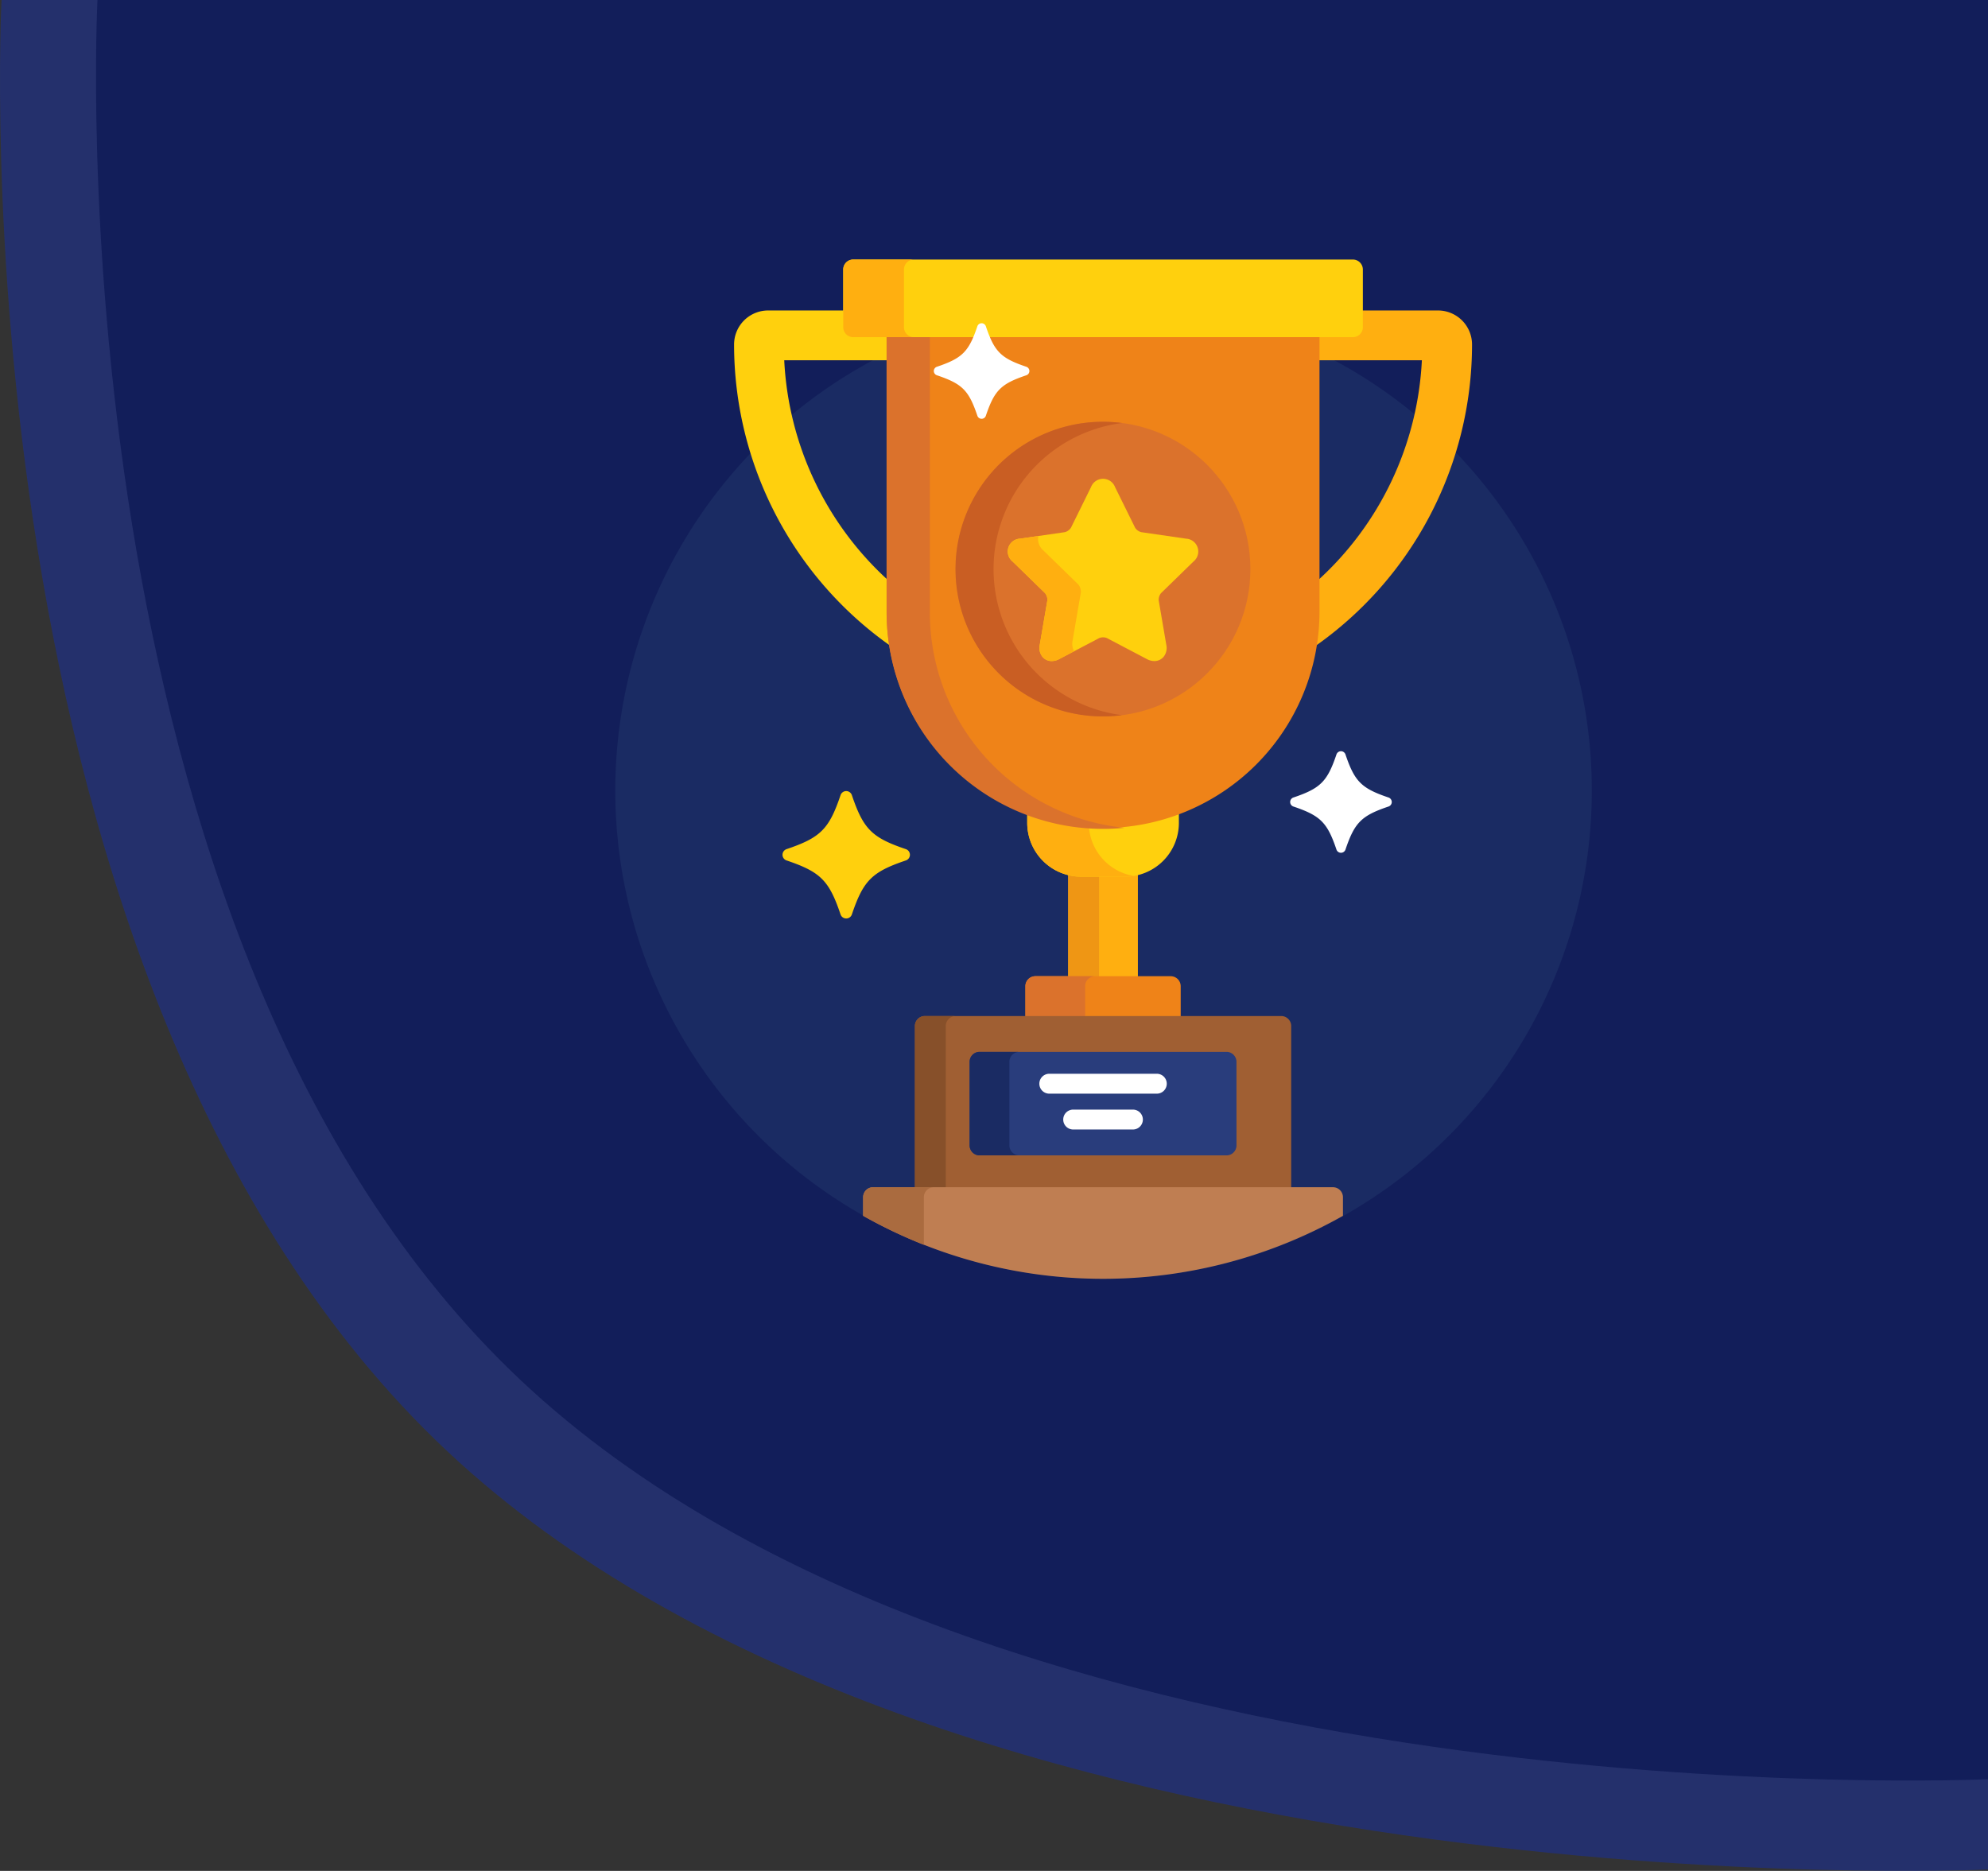<svg xmlns="http://www.w3.org/2000/svg" width="572.049" height="538.386" viewBox="0 0 572.049 538.386">
  <rect x="0" y="0" width="572.049" height="538.386" fill="#333333" stroke="none"/>
  <defs>
    <style>
      .cls-1 {
        mix-blend-mode: hard-light;
        isolation: isolate;
      }

      .cls-2 {
        fill: rgba(29,47,141,0.64);
      }

      .cls-3 {
        fill: #1a2b63;
      }

      .cls-4 {
        fill: #ffaf10;
      }

      .cls-5 {
        fill: #ef9614;
      }

      .cls-6 {
        fill: #ffd00d;
      }

      .cls-7 {
        fill: #ef8318;
      }

      .cls-8 {
        fill: #db722c;
      }

      .cls-9 {
        fill: #a05f33;
      }

      .cls-10 {
        fill: #87502a;
      }

      .cls-11 {
        fill: #293d7c;
      }

      .cls-12 {
        fill: #bf7e52;
      }

      .cls-13 {
        fill: #aa6b3f;
      }

      .cls-14 {
        fill: #c95e23;
      }

      .cls-15 {
        fill: #fff;
      }
    </style>
  </defs>
  <g id="top-selling" transform="translate(-130.951 -125)">
    <path id="Path_9" data-name="Path 9" class="cls-1" d="M0,0H544V512S257.8,525.2,121.8,397.2,0,0,0,0Z" transform="translate(159 125)"/>
    <path id="Path_10" data-name="Path 10" class="cls-2" d="M.022,0h571.6V537.98S270.9,551.85,128,417.355.022,0,.022,0Z" transform="translate(131.374 125)"/>
    <g id="trophy" transform="translate(297 199.685)">
      <circle id="Ellipse_1" data-name="Ellipse 1" class="cls-3" cx="140.5" cy="140.5" r="140.5" transform="translate(11 12.315)"/>
      <path id="Path_37" data-name="Path 37" class="cls-4" d="M258.551,338.894V308.179a15.49,15.49,0,0,1-3.691.446H242.191a15.489,15.489,0,0,1-3.691-.446v30.715Z" transform="translate(-97.17 -131.629)"/>
      <path id="Path_38" data-name="Path 38" class="cls-5" d="M247.38,338.894V308.625h-5.189a15.489,15.489,0,0,1-3.691-.446v30.715Z" transform="translate(-97.17 -131.629)"/>
      <path id="Path_39" data-name="Path 39" class="cls-6" d="M239.733,282.03a61.4,61.4,0,0,1-21.819-3.988v2.824A15.484,15.484,0,0,0,233.4,296.35h12.669a15.484,15.484,0,0,0,15.484-15.484v-2.824A61.406,61.406,0,0,1,239.733,282.03Z" transform="translate(-88.377 -118.757)"/>
      <path id="Path_40" data-name="Path 40" class="cls-4" d="M235.662,281.892a61.272,61.272,0,0,1-17.747-3.85v2.824A15.484,15.484,0,0,0,233.4,296.35h12.669a15.554,15.554,0,0,0,2.521-.207A15.486,15.486,0,0,1,235.662,281.892Z" transform="translate(-88.377 -118.757)"/>
      <path id="Path_41" data-name="Path 41" class="cls-7" d="M261.685,372.6v-9.739A2.873,2.873,0,0,0,258.82,360H219.864A2.873,2.873,0,0,0,217,362.864V372.6Z" transform="translate(-87.987 -153.763)"/>
      <path id="Path_42" data-name="Path 42" class="cls-8" d="M234.186,372.6v-9.739A2.873,2.873,0,0,1,237.051,360H219.864A2.873,2.873,0,0,0,217,362.864V372.6Z" transform="translate(-87.987 -153.763)"/>
      <path id="Path_43" data-name="Path 43" class="cls-9" d="M269.774,429.841V382.864A2.873,2.873,0,0,0,266.91,380H164.364a2.873,2.873,0,0,0-2.864,2.864v46.976Z" transform="translate(-64.281 -162.305)"/>
      <path id="Path_44" data-name="Path 44" class="cls-10" d="M170.38,429.841V382.864A2.873,2.873,0,0,1,173.244,380h-8.88a2.873,2.873,0,0,0-2.864,2.864v46.976Z" transform="translate(-64.281 -162.305)"/>
      <path id="Path_45" data-name="Path 45" class="cls-11" d="M265.769,424.925a2.873,2.873,0,0,1-2.864,2.864H191.842a2.873,2.873,0,0,1-2.864-2.864V400.864A2.873,2.873,0,0,1,191.842,398H262.9a2.873,2.873,0,0,1,2.864,2.864Z" transform="translate(-76.018 -169.993)"/>
      <path id="Path_46" data-name="Path 46" class="cls-3" d="M200.422,424.925V400.864A2.873,2.873,0,0,1,203.287,398H191.842a2.873,2.873,0,0,0-2.864,2.864v24.061a2.873,2.873,0,0,0,2.864,2.864h11.444A2.873,2.873,0,0,1,200.422,424.925Z" transform="translate(-76.018 -169.993)"/>
      <path id="Path_47" data-name="Path 47" class="cls-12" d="M270.7,466H138.364a2.873,2.873,0,0,0-2.864,2.864v5.358a140.483,140.483,0,0,0,138.064,0v-5.357A2.873,2.873,0,0,0,270.7,466Z" transform="translate(-53.176 -199.038)"/>
      <path id="Path_48" data-name="Path 48" class="cls-13" d="M152.973,468.864A2.873,2.873,0,0,1,155.837,466H138.364a2.873,2.873,0,0,0-2.864,2.864v5.358a139.851,139.851,0,0,0,17.473,8.347Z" transform="translate(-53.176 -199.038)"/>
      <path id="Path_49" data-name="Path 49" class="cls-4" d="M397.819,25.591h-22.2v4.817a2.294,2.294,0,0,1-2.292,2.292h-9.614a.573.573,0,0,0-.573.573v6.64h30.03a91.653,91.653,0,0,1-30.03,63.436v9.144a61.907,61.907,0,0,1-.778,9.779,106.121,106.121,0,0,0,45.241-86.9A9.794,9.794,0,0,0,397.819,25.591Z" transform="translate(-150.073 -10.93)"/>
      <path id="Path_50" data-name="Path 50" class="cls-6" d="M115.132,112.494v-9.144A91.653,91.653,0,0,1,85.1,39.913h30.03v-6.64a.573.573,0,0,0-.573-.573h-9.614a2.294,2.294,0,0,1-2.292-2.292V25.591h-22.2a9.794,9.794,0,0,0-9.783,9.783,106.123,106.123,0,0,0,45.241,86.9A61.918,61.918,0,0,1,115.132,112.494Z" transform="translate(-25.485 -10.93)"/>
      <path id="Path_51" data-name="Path 51" class="cls-7" d="M147.282,38v79.794a62.283,62.283,0,0,0,124.565,0V38Z" transform="translate(-58.209 -16.231)"/>
      <g id="Group_7" data-name="Group 7" transform="translate(89.073 21.198)">
        <path id="Path_52" data-name="Path 52" class="cls-8" d="M159.724,117.368V37H147.282v80.365a62.283,62.283,0,0,0,62.282,62.282c2.086,0,4.144-.111,6.177-.312A62.29,62.29,0,0,1,159.724,117.368Z" transform="translate(-147.282 -37.003)"/>
        <circle id="Ellipse_2" data-name="Ellipse 2" class="cls-8" cx="42.393" cy="42.393" r="42.393" transform="translate(19.889 25.491)"/>
      </g>
      <path id="Path_53" data-name="Path 53" class="cls-14" d="M192.885,123.892a42.391,42.391,0,0,1,36.951-42.033,42.393,42.393,0,1,0,0,84.067A42.391,42.391,0,0,1,192.885,123.892Z" transform="translate(-73.037 -34.81)"/>
      <path id="Path_54" data-name="Path 54" class="cls-6" d="M250.325,162.585a4.557,4.557,0,0,1-2.129-.564l-11.542-6.067a3.056,3.056,0,0,0-2.168,0l-11.541,6.067a4.568,4.568,0,0,1-2.129.564,3.439,3.439,0,0,1-2.678-1.221,4.109,4.109,0,0,1-.788-3.41l2.2-12.851a3.043,3.043,0,0,0-.67-2.062l-9.337-9.1a3.695,3.695,0,0,1,2.138-6.579l12.9-1.874a3.044,3.044,0,0,0,1.754-1.275l5.77-11.692a3.7,3.7,0,0,1,6.918,0l5.771,11.692a3.04,3.04,0,0,0,1.754,1.275l12.9,1.874a3.7,3.7,0,0,1,2.139,6.578l-9.337,9.1a3.04,3.04,0,0,0-.67,2.062l2.2,12.851a4.111,4.111,0,0,1-.788,3.41A3.44,3.44,0,0,1,250.325,162.585Z" transform="translate(-84.214 -47.036)"/>
      <path id="Path_55" data-name="Path 55" class="cls-4" d="M226.8,169l2.388-13.925a3.3,3.3,0,0,0-.726-2.235l-10.118-9.862a4.25,4.25,0,0,1-1.372-4.112l-5.294.769a3.695,3.695,0,0,0-2.138,6.579l9.337,9.1a3.043,3.043,0,0,1,.67,2.062l-2.2,12.851a4.113,4.113,0,0,0,.788,3.41,3.44,3.44,0,0,0,2.678,1.221,4.566,4.566,0,0,0,2.129-.564l4.28-2.25A4.713,4.713,0,0,1,226.8,169Z" transform="translate(-84.213 -59.314)"/>
      <path id="Path_56" data-name="Path 56" class="cls-6" d="M275.022,19.478a2.873,2.873,0,0,1-2.864,2.864H128.364a2.873,2.873,0,0,1-2.864-2.864V2.864A2.873,2.873,0,0,1,128.364,0H272.157a2.873,2.873,0,0,1,2.864,2.864Z" transform="translate(-48.905)"/>
      <path id="Path_57" data-name="Path 57" class="cls-4" d="M142.973,19.478V2.864A2.873,2.873,0,0,1,145.837,0H128.364A2.873,2.873,0,0,0,125.5,2.864V19.478a2.873,2.873,0,0,0,2.864,2.864h17.473A2.873,2.873,0,0,1,142.973,19.478Z" transform="translate(-48.905)"/>
      <path id="Path_58" data-name="Path 58" class="cls-6" d="M113.332,303.665A1.718,1.718,0,0,1,111.7,302.5c-3.3-9.77-5.765-12.238-15.535-15.535a1.719,1.719,0,0,1,0-3.257c9.769-3.3,12.237-5.765,15.535-15.535a1.718,1.718,0,0,1,3.256,0c3.3,9.769,5.765,12.238,15.535,15.535a1.719,1.719,0,0,1,0,3.257c-9.769,3.3-12.237,5.765-15.535,15.535A1.717,1.717,0,0,1,113.332,303.665Z" transform="translate(-35.878 -114.041)"/>
      <g id="Group_8" data-name="Group 8" transform="translate(102.661 18.332)">
        <path id="Path_59" data-name="Path 59" class="cls-15" d="M364.608,276.217a1.371,1.371,0,0,1-1.3-.931c-2.627-7.785-4.595-9.752-12.379-12.379a1.37,1.37,0,0,1,0-2.6c7.785-2.627,9.752-4.595,12.379-12.379a1.37,1.37,0,0,1,2.6,0c2.627,7.785,4.595,9.752,12.379,12.379a1.37,1.37,0,0,1,0,2.6c-7.785,2.628-9.752,4.594-12.379,12.379A1.372,1.372,0,0,1,364.608,276.217Z" transform="translate(-247.454 -123.831)"/>
        <path id="Path_60" data-name="Path 60" class="cls-15" d="M257.8,414.729H226.864a2.864,2.864,0,1,1,0-5.729H257.8a2.864,2.864,0,0,1,0,5.729Z" transform="translate(-193.637 -193.024)"/>
        <path id="Path_61" data-name="Path 61" class="cls-15" d="M256.051,432.729H238.864a2.864,2.864,0,1,1,0-5.729h17.186a2.864,2.864,0,1,1,0,5.729Z" transform="translate(-198.763 -200.712)"/>
        <path id="Path_62" data-name="Path 62" class="cls-15" d="M184.749,59.5a1.29,1.29,0,0,1-1.221-.877c-2.473-7.327-4.324-9.178-11.651-11.651a1.289,1.289,0,0,1,0-2.443c7.327-2.473,9.178-4.324,11.651-11.651a1.289,1.289,0,0,1,2.443,0c2.473,7.327,4.324,9.178,11.651,11.651a1.289,1.289,0,0,1,0,2.443c-7.327,2.473-9.178,4.324-11.651,11.651A1.29,1.29,0,0,1,184.749,59.5Z" transform="translate(-171 -32)"/>
      </g>
    </g>
  </g>
</svg>
